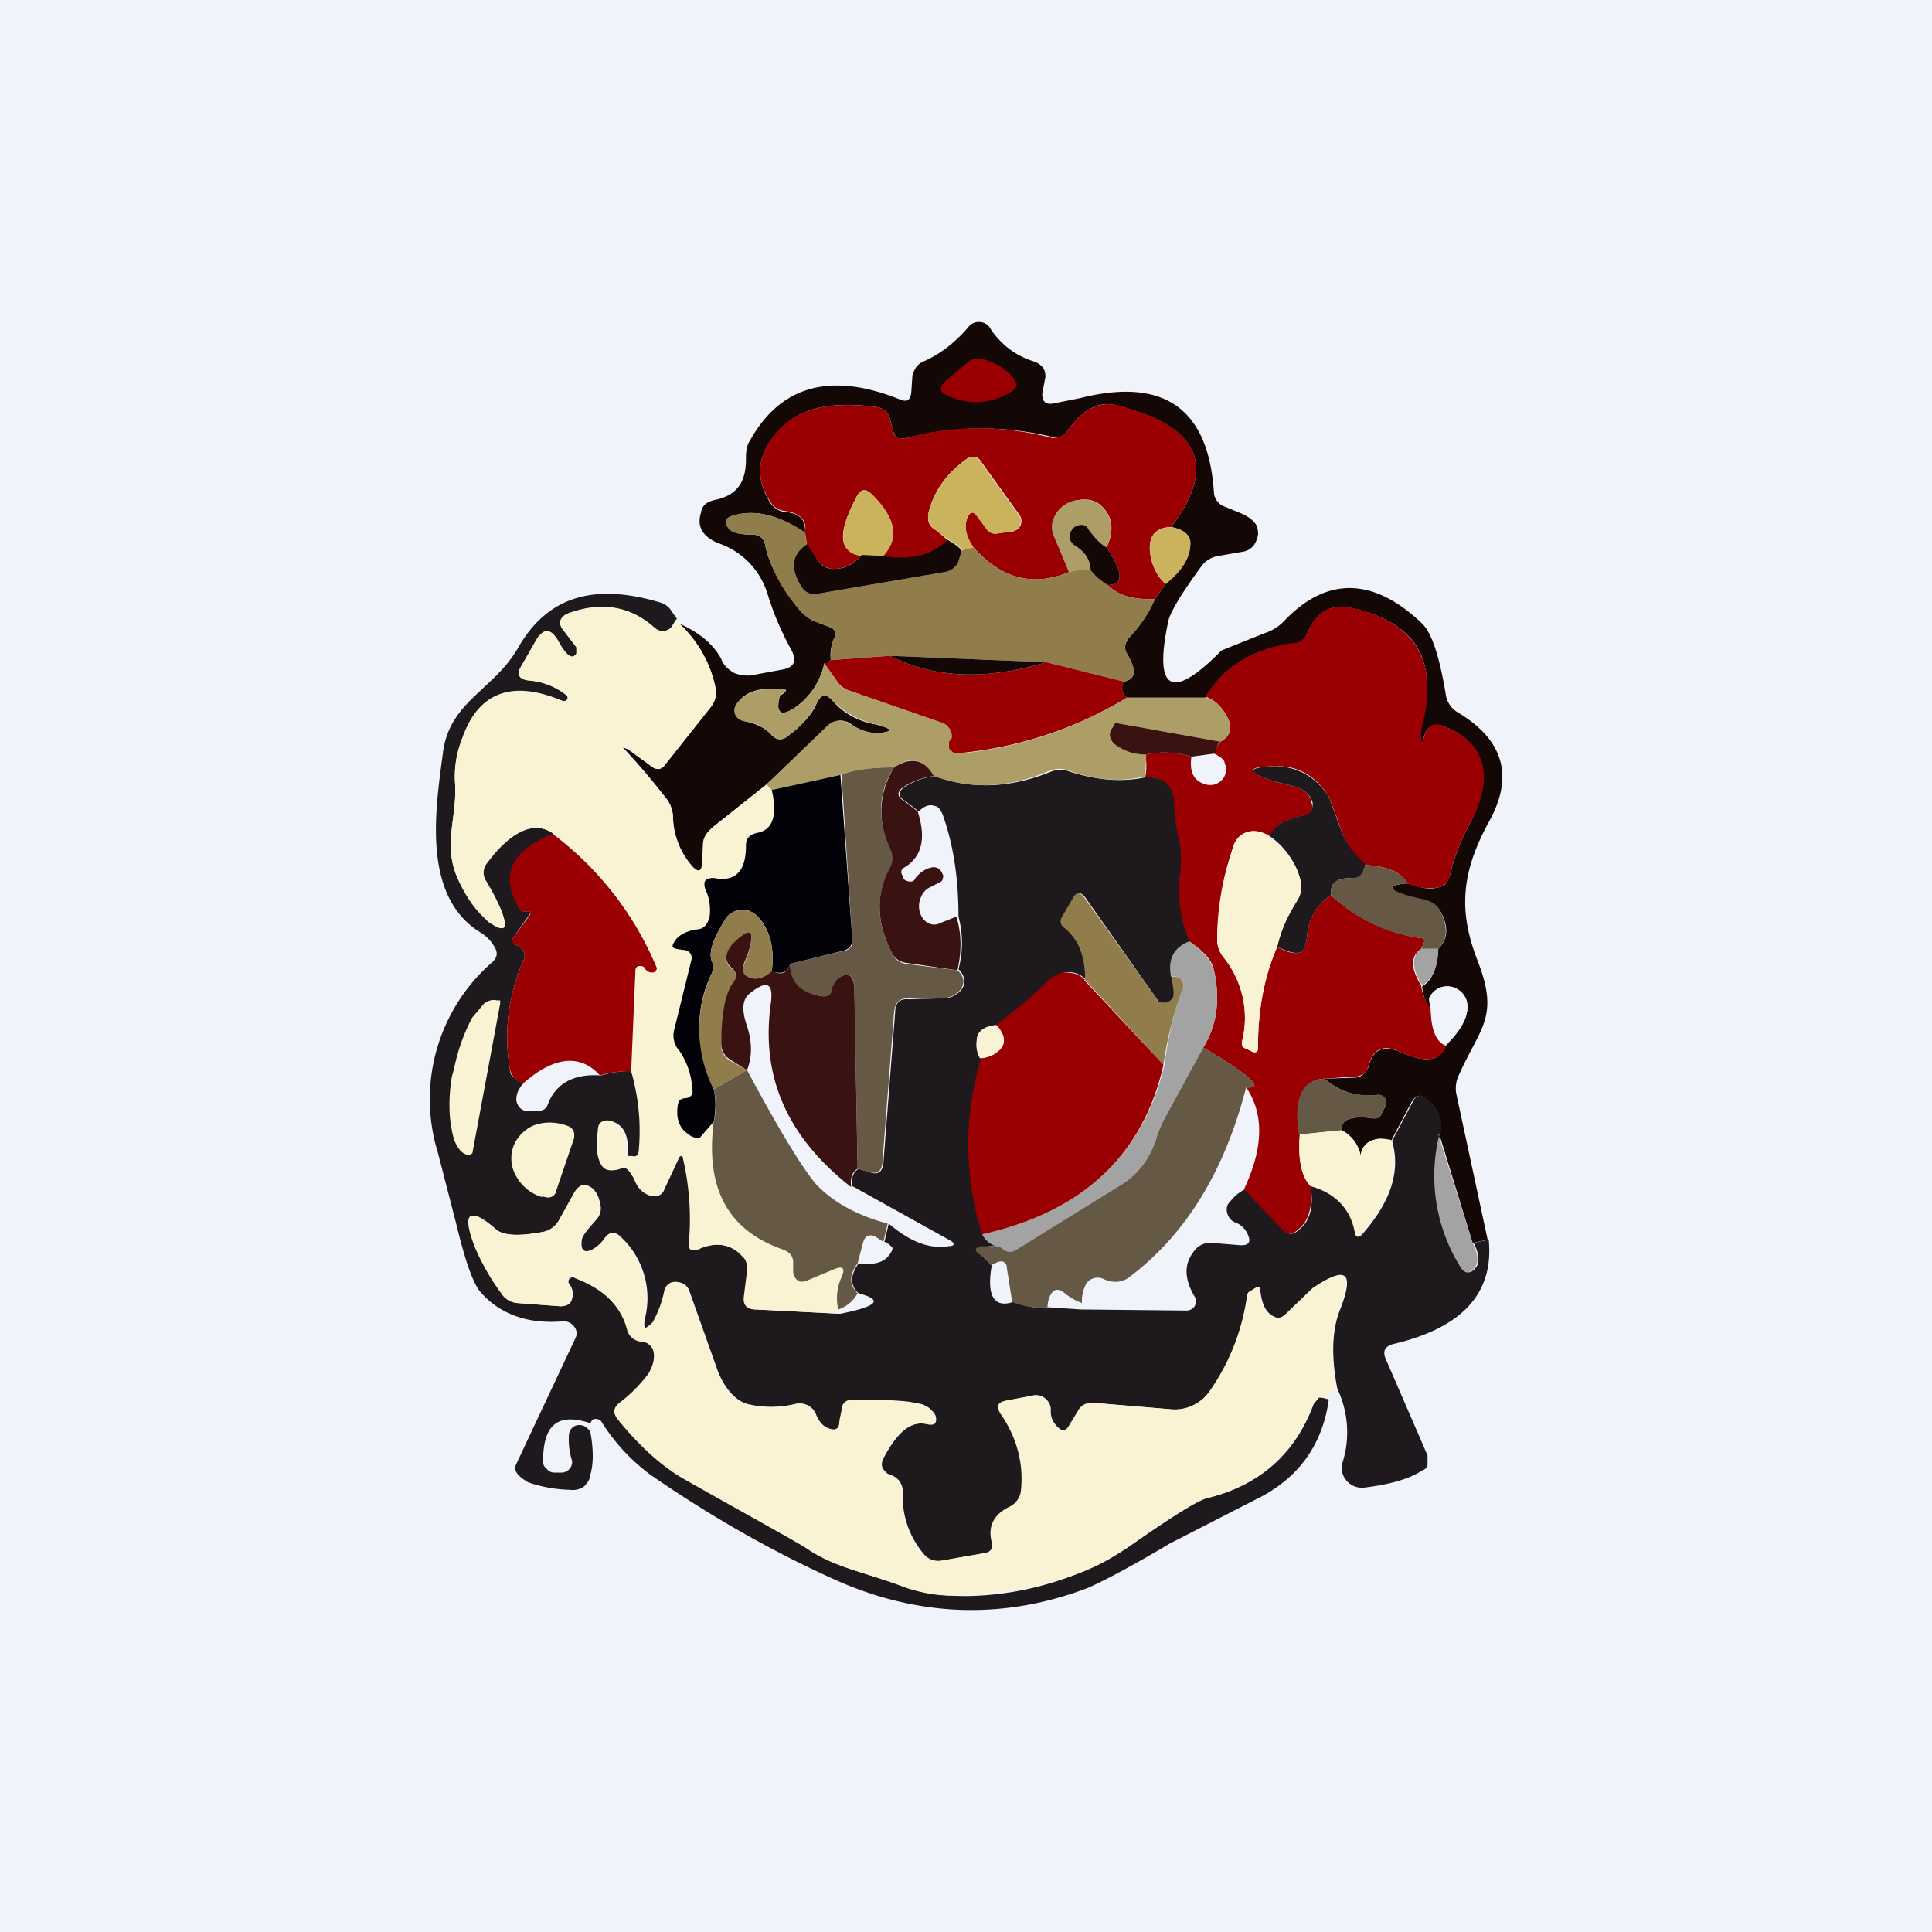 <!-- by TradingView --><svg width="18" height="18" viewBox="0 0 18 18" xmlns="http://www.w3.org/2000/svg"><path fill="#F0F3FA" d="M0 0h18v18H0z"/><path d="m13.86 11.55-.14.03-.31-1.01c.03-.13-.01-.24-.12-.33-.06-.05-.1-.04-.14.03l-.19.36a.26.26 0 0 0-.16-.01.16.16 0 0 0-.12.13.5.5 0 0 0 0 .13.34.34 0 0 0-.18-.35c-.01-.1.09-.14.3-.11.03 0 .06-.01.07-.04l.04-.08v-.04a.07.07 0 0 0-.07-.06.61.61 0 0 1-.5-.15l.28-.01c.06 0 .1-.04.13-.1.04-.16.13-.2.27-.15.26.12.4.1.45-.05.17-.17.23-.31.19-.43a.19.19 0 0 0-.16-.12.19.19 0 0 0-.18.1v.1a.38.38 0 0 1-.07-.2c.1-.06.14-.18.15-.35.09-.09.1-.2.02-.35a.22.22 0 0 0-.15-.1c-.33-.08-.39-.14-.16-.16.12.04.2.06.28.04.07-.01.1-.05.12-.12.04-.17.1-.32.18-.47.2-.37.2-.76-.26-.92-.07-.02-.12 0-.15.07a.41.41 0 0 0-.03.23.01.01 0 0 0 .02 0l-.03-.13a.35.35 0 0 1 0-.18c.17-.6-.05-.96-.67-1.09-.18-.03-.31.05-.39.24a.15.15 0 0 1-.13.1c-.36.04-.64.2-.82.5h-.73c-.05-.04-.06-.09-.03-.15.11-.02.12-.1.03-.26-.03-.05-.02-.1.02-.15.11-.12.19-.24.24-.36l.1-.14c.15-.12.22-.24.23-.37 0-.08-.06-.14-.18-.16.43-.56.27-.94-.5-1.13-.16-.05-.32.03-.46.23a.13.13 0 0 1-.15.06c-.46-.11-.92-.1-1.35.01-.08.02-.12 0-.13-.08l-.02-.06c-.01-.09-.06-.14-.15-.15-.4-.05-.7.01-.87.2-.22.21-.26.45-.1.7.03.04.07.07.13.08.15.01.2.08.19.2-.25-.18-.48-.23-.69-.16-.05.02-.06.06-.03.1.03.05.1.07.22.07.08 0 .12.04.13.1.03.16.13.35.3.58.04.05.09.09.14.12l.18.07c.03.02.04.05.03.08a.4.4 0 0 0-.04.22c-.03.03-.05.04-.06.03a.67.67 0 0 1-.3.43c-.1.06-.15.03-.12-.1 0-.02.01-.03.04-.05.03-.02.03-.04-.01-.04-.2-.02-.34.02-.42.13a.1.1 0 0 0 .02.15l.05.02c.1.02.19.06.25.13.05.05.1.05.16 0 .13-.1.22-.2.26-.3.04-.08.08-.09.14-.03.1.12.24.2.41.23.16.04.17.07.01.08a.43.43 0 0 1-.25-.09.16.16 0 0 0-.2.02l-.58.55-.49.39c-.06.05-.1.1-.1.17v.16c-.01.1-.05.1-.11.03a.74.74 0 0 1-.17-.45.3.3 0 0 0-.07-.18 6.29 6.29 0 0 0-.4-.47l.05.02.22.16c.05.04.1.03.13-.02l.42-.53a.22.22 0 0 0 .05-.16 1.12 1.12 0 0 0-.34-.62c.2.09.32.2.39.33.02.06.07.1.12.13.05.02.11.03.17.02l.27-.05c.12-.02.15-.08.09-.19a2.7 2.7 0 0 1-.22-.52.72.72 0 0 0-.46-.47c-.14-.06-.2-.15-.16-.28.01-.07.05-.1.12-.12.21-.04.3-.16.3-.38 0-.06 0-.12.04-.18.28-.5.74-.64 1.39-.38.07.03.1.01.11-.06l.01-.15c0-.03.02-.06.03-.08a.16.16 0 0 1 .07-.06c.16-.07.3-.18.42-.32a.12.12 0 0 1 .1-.05.12.12 0 0 1 .1.05c.1.16.25.27.42.32.07.03.1.07.1.14l-.03.16c0 .07.03.1.1.09l.25-.05c.79-.2 1.2.1 1.25.88a.15.15 0 0 0 .1.13l.17.07c.06.03.1.06.13.11.01.04.02.08 0 .12a.16.16 0 0 1-.13.12l-.23.04a.24.24 0 0 0-.16.1c-.19.26-.3.44-.31.53-.13.63.04.72.5.25l.4-.16a.45.45 0 0 0 .17-.1c.4-.43.84-.43 1.3.01.09.09.16.3.22.66a.23.23 0 0 0 .1.16c.44.26.54.6.3 1.03-.25.46-.29.82-.1 1.3.2.52.02.61-.18 1.06a.28.28 0 0 0-.02.18l.29 1.35Z" fill="#140807"/><path d="M9.3 3.4c.06.04.1.07.14.12.04.05.04.1-.02.13a.6.6 0 0 1-.6.03c-.07-.03-.07-.07-.01-.13l.2-.17c.06-.06.16-.05.3.03Z" fill="#9A0001"/><path d="M10.9 4.91c-.15.01-.21.1-.18.27.02.11.07.2.14.26l-.1.14c-.2.01-.34-.03-.44-.13.15 0 .15-.11-.01-.35.06-.13.06-.24 0-.33-.07-.1-.15-.13-.27-.11a.27.27 0 0 0-.21.16.21.21 0 0 0 0 .18l.13.33c-.34.14-.63.06-.89-.23-.07-.1-.09-.18-.06-.27.03-.07.06-.07.1-.01l.08.1a.1.1 0 0 0 .1.05l.15-.02a.1.1 0 0 0 .07-.06.1.1 0 0 0-.01-.09l-.36-.5c-.03-.05-.08-.06-.14-.02-.19.14-.3.3-.35.5-.01.07 0 .12.07.16l.12.1a.72.72 0 0 1-.62.14c.16-.16.13-.35-.1-.57-.05-.06-.1-.06-.14.02-.18.34-.17.52.05.54-.08.09-.17.13-.26.13a.18.18 0 0 1-.15-.08l-.1-.14-.02-.12c.02-.11-.04-.18-.19-.2a.17.17 0 0 1-.13-.08c-.16-.24-.12-.48.1-.7.18-.18.47-.24.87-.19.09.01.14.06.15.15l.02.06c0 .07.05.1.13.08.43-.12.89-.12 1.35 0 .06 0 .11-.01.15-.07.14-.2.3-.28.47-.23.76.19.92.57.49 1.13Z" fill="#9A0001"/><path d="m9.07 5.1-.1.03a.44.44 0 0 0-.13-.1l-.12-.09a.15.15 0 0 1-.07-.16c.05-.2.16-.36.35-.5.06-.04.1-.03.14.03l.36.5a.1.1 0 0 1-.06.14l-.14.02a.1.1 0 0 1-.11-.04l-.08-.11c-.04-.06-.07-.06-.1.01-.03.09 0 .18.06.27ZM8.22 5.18h-.2c-.2-.03-.22-.21-.04-.55.04-.08.09-.08.15-.02.22.22.25.41.1.57Z" fill="#CBB35D"/><path d="M10.31 5.1a.54.54 0 0 1-.17-.17c-.03-.04-.06-.05-.11-.03a.1.1 0 0 0-.04.03c-.04.06-.03.1.02.15.1.06.15.14.15.23a.5.5 0 0 0-.2.02L9.82 5a.21.21 0 0 1 0-.18.27.27 0 0 1 .22-.16c.12-.02.2.02.26.1.07.1.07.2.01.34Z" fill="#AD9D66"/><path d="m7.5 4.96.02.12c-.15.09-.16.22-.05.39.04.05.09.08.16.06l1.17-.2c.06-.01.1-.05.13-.1l.03-.1.11-.03c.26.29.55.37.89.23a.5.5 0 0 1 .2-.02c.05.06.1.1.16.14.1.1.24.14.44.13a1.1 1.1 0 0 1-.24.36c-.04.04-.05.1-.02.15.1.16.08.24-.03.26l-.72-.18-1.46-.06-.55.04c0-.08 0-.16.04-.22.01-.03 0-.06-.03-.08l-.18-.07a.37.37 0 0 1-.14-.12 1.42 1.42 0 0 1-.3-.57c0-.07-.05-.11-.13-.11-.12 0-.2-.02-.22-.07-.03-.04-.02-.08.03-.1.2-.07.44-.02.69.15Z" fill="#917D4C"/><path d="M10.31 5.1c.16.24.16.35.01.35a.56.56 0 0 1-.16-.14c0-.09-.05-.17-.15-.23-.05-.04-.06-.09-.02-.15a.1.1 0 0 1 .04-.03c.05-.02.09-.01.11.03.05.07.1.13.17.17Z" fill="#140807"/><path d="M10.9 4.91c.13.02.2.08.19.16 0 .13-.08.25-.23.37a.44.44 0 0 1-.14-.26c-.03-.17.03-.26.19-.27Z" fill="#CBB35D"/><path d="m8.96 5.13-.03.1a.17.17 0 0 1-.13.1l-1.17.2a.14.14 0 0 1-.16-.06c-.11-.17-.1-.3.05-.4l.1.15c.04.06.09.08.15.08.1 0 .18-.04.26-.13l.2.01c.24.04.44 0 .6-.15.05.03.1.06.13.1Z" fill="#140807"/><path d="m6.3 5.77-.05.08c-.05.04-.1.04-.15 0-.23-.2-.5-.25-.82-.13-.06.03-.08.08-.04.14l.13.17v.06c-.04.06-.1.02-.17-.12-.07-.12-.14-.12-.2 0l-.14.23c-.05.08-.03.13.07.14a.64.64 0 0 1 .35.14.03.03 0 0 1-.02.05.03.03 0 0 1-.02 0c-.47-.2-.78-.08-.93.34-.06.15-.08.3-.07.43.02.32-.12.58.03.9.08.17.17.3.28.38.15.12.19.08.12-.1a1.9 1.9 0 0 0-.14-.27.14.14 0 0 1 0-.17c.24-.3.45-.4.63-.27-.4.16-.5.4-.31.71l.02.01h.07v.02l-.16.23c-.02.02 0 .04.02.06l.04.02c.04.03.06.07.04.12-.14.32-.19.66-.13 1.02 0 .03.01.06.04.08.03.04.07.05.1.04-.06.06-.08.11-.08.17.01.06.05.1.1.1H5c.05 0 .08-.01.1-.05.07-.2.24-.3.5-.28a.87.87 0 0 1 .3-.04 2 2 0 0 1 .06.75c0 .04-.03.05-.06.05h-.05v-.01c-.01 0-.01 0 0 0 .01-.18-.03-.28-.14-.32-.08-.03-.12 0-.13.08-.02.15 0 .25.03.32.03.04.07.06.13.05a.2.2 0 0 0 .06-.02h.03a.1.1 0 0 1 .03.02.2.2 0 0 1 .03.04.3.3 0 0 1 .03.05c.03.08.08.13.15.15.05.01.1 0 .12-.06l.14-.3a.03.03 0 0 1 .03-.01h.01l.01.02c.05.27.07.53.04.77 0 .08.03.11.11.07.15-.06.28-.04.4.07.03.04.05.09.04.14l-.03.24c0 .08.03.12.11.12l.78.04c.35-.07.4-.13.17-.19-.08-.07-.08-.17 0-.28.15.02.25-.01.3-.1.02-.03.02-.05 0-.06a.14.14 0 0 0-.06-.04l.04-.17c.2.17.38.24.56.21.06 0 .06-.03 0-.06l-.9-.5c-.01-.08.01-.13.06-.16l.1.03c.08.03.12 0 .13-.08l.11-1.41c0-.09.05-.13.13-.12l.33-.01c.06 0 .11-.03.15-.07.05-.06.05-.13-.02-.2a.95.95 0 0 0 0-.49c0-.33-.04-.64-.14-.93-.02-.06-.05-.1-.08-.1-.05-.02-.1 0-.15.05l-.13-.1c-.07-.04-.06-.09 0-.13a.72.72 0 0 1 .28-.1c.35.13.71.11 1.08-.04a.25.25 0 0 1 .18 0c.25.08.49.1.71.05.19 0 .28.09.27.27 0 .06.01.17.05.34.02.09.02.2 0 .33-.02.2 0 .4.09.6-.15.05-.2.16-.17.32.03.09.03.15.02.19a.1.1 0 0 1-.07.06h-.05a.08.08 0 0 1-.04-.04l-.67-.95c-.04-.05-.07-.05-.1 0l-.1.2a.07.07 0 0 0 .01.08c.14.11.2.27.2.49a.22.22 0 0 0-.2-.07.3.3 0 0 0-.16.1c-.14.13-.3.26-.47.39-.11.01-.17.06-.18.14 0 .06 0 .12.04.17-.16.55-.16 1.1.01 1.64.03.07.09.1.17.12a.38.38 0 0 0-.17 0c-.07 0-.08.03-.02.07l.1.1c-.05.28.02.4.2.34.13.05.24.06.33.05l.3.02.98.01a.09.09 0 0 0 .08-.04.09.09 0 0 0 0-.09c-.1-.17-.1-.31 0-.43a.18.18 0 0 1 .16-.07l.25.02c.1.01.12-.03.08-.11a.2.2 0 0 0-.11-.1.12.12 0 0 1-.07-.07.12.12 0 0 1 0-.1c.04-.05.08-.1.16-.14l.35.37c.05.06.1.06.16 0 .1-.08.13-.22.1-.4.25.07.38.21.42.42 0 .06.03.07.07.02.26-.3.35-.58.27-.86l.19-.36c.03-.07.08-.08.14-.03.1.1.15.2.12.33-.1.4-.04.81.2 1.23.04.07.08.07.13.01.04-.05.03-.13-.02-.23l.14-.03c.05.5-.25.82-.88.97-.09.02-.11.07-.08.14l.39.9v.08c0 .03-.02.05-.05.06-.12.08-.3.13-.54.16a.19.19 0 0 1-.16-.06.18.18 0 0 1-.04-.18.94.94 0 0 0-.05-.68c-.06-.31-.05-.56.03-.75.13-.34.05-.4-.25-.19l-.25.24c-.05.05-.1.05-.16 0-.05-.04-.08-.12-.09-.24a.02.02 0 0 0-.02-.01l-.08.05a.05.05 0 0 0-.02.04c-.05.34-.17.63-.34.88a.4.4 0 0 1-.37.17l-.72-.06c-.07 0-.11.02-.14.08l-.08.13c-.04.06-.08.06-.13 0a.19.19 0 0 1-.05-.14.13.13 0 0 0-.04-.1.13.13 0 0 0-.11-.04l-.26.05c-.08.01-.1.05-.05.12.16.24.22.48.2.73l-.04.08a.19.19 0 0 1-.08.06c-.14.07-.2.18-.16.33.01.06-.01.09-.07.1l-.4.07a.18.18 0 0 1-.18-.07.83.83 0 0 1-.19-.56.16.16 0 0 0-.09-.16l-.05-.02c-.05-.04-.07-.08-.04-.14.13-.25.26-.36.42-.32.05.01.08 0 .07-.07a.14.14 0 0 0-.04-.06.23.23 0 0 0-.1-.06 3.1 3.1 0 0 0-.63-.03c-.06 0-.1.03-.1.09l-.01.1c0 .07-.04.1-.11.07-.05-.01-.1-.06-.13-.14a.16.16 0 0 0-.18-.09.98.98 0 0 1-.46 0c-.1-.03-.2-.13-.27-.3l-.27-.76a.12.12 0 0 0-.08-.07c-.07-.02-.12 0-.14.07a1 1 0 0 1-.11.3c-.08.08-.1.07-.08-.04a.78.78 0 0 0-.23-.76c-.05-.05-.1-.04-.14.01a.36.36 0 0 1-.1.11c-.1.04-.13.01-.12-.08 0-.04.05-.1.13-.19.04-.04.06-.1.04-.16a.25.25 0 0 0-.06-.13c-.07-.06-.12-.05-.17.03l-.15.26a.22.22 0 0 1-.16.11c-.21.04-.35.03-.42-.02-.25-.22-.32-.17-.2.15.04.1.12.26.25.44.03.05.08.08.14.09l.4.03c.06 0 .1-.02.11-.07a.15.15 0 0 0-.02-.13.04.04 0 0 1 0-.06.04.04 0 0 1 .05 0c.26.1.43.25.49.47.02.06.06.1.13.11.06.02.1.05.12.12.01.06 0 .12-.05.2-.07.08-.15.17-.27.26-.06.05-.06.1-.01.16.21.26.42.45.63.56.69.39 1.08.6 1.16.66.24.15.46.19.82.32.2.08.42.1.63.1a2.86 2.86 0 0 0 1.48-.44c.4-.28.65-.44.75-.47.5-.12.83-.42 1-.88l.05-.06c.02 0 .05 0 .09.02-.06.43-.29.74-.68.93l-.8.41c-.42.25-.68.38-.78.42-.8.3-1.6.26-2.38-.1-.57-.26-1.13-.58-1.68-.96a1.8 1.8 0 0 1-.46-.5c-.02-.02-.04-.02-.06-.02-.02 0-.03.02-.04.04-.3-.1-.44.01-.44.35 0 .02 0 .05.03.07.02.03.05.04.08.04h.06a.1.1 0 0 0 .1-.11.64.64 0 0 1-.03-.23.1.1 0 0 1 .07-.1c.04-.01.09 0 .13.06.03.16.03.3 0 .4 0 .04-.03.08-.06.11a.18.18 0 0 1-.13.03 1.27 1.27 0 0 1-.39-.07c-.1-.06-.14-.11-.11-.17l.55-1.17a.1.1 0 0 0-.01-.11.12.12 0 0 0-.1-.05c-.34.03-.6-.07-.78-.28-.07-.09-.14-.3-.22-.63l-.17-.66a1.69 1.69 0 0 1 .5-1.77c.06-.05.06-.1.02-.16a.37.37 0 0 0-.12-.12c-.56-.34-.42-1.17-.35-1.7.07-.46.48-.57.7-.96.27-.47.7-.6 1.31-.42a.2.2 0 0 1 .1.06l.07.1Z" fill="#1E191C"/><path d="m6.3 5.77.03.04c.2.2.3.4.34.62a.22.22 0 0 1-.05.16l-.42.53c-.04.05-.08.06-.13.02l-.22-.16-.06-.02c-.02 0-.02 0-.01.01.13.13.27.28.42.46a.3.3 0 0 1 .07.18c0 .18.06.33.17.45.06.08.1.07.1-.03l.01-.16c0-.07.04-.12.1-.17l.49-.39.05.05c.05.25 0 .38-.14.4-.07.01-.1.05-.1.11 0 .25-.1.35-.3.32-.08-.02-.1.02-.08.1.04.08.05.17.04.26a.14.14 0 0 1-.12.11c-.11.03-.18.06-.21.12-.02.03-.02.05.02.06l.06.01a.09.09 0 0 1 .07.03.08.08 0 0 1 .01.07l-.16.65c-.01.07 0 .13.05.19.07.1.11.22.12.36 0 .04-.01.07-.05.08-.04 0-.06.01-.07.02a.29.29 0 0 0-.02.13c0 .04.01.08.03.11.02.04.04.06.08.08.03.02.06.03.1.03l.13-.15c-.08.62.13 1.01.64 1.19.06.02.1.06.1.13v.1c.02.07.06.09.13.06l.24-.1c.1-.04.12-.02.08.07a.47.47 0 0 0-.03.3l.01.04-.78-.04c-.08 0-.12-.04-.11-.12l.03-.24c0-.05 0-.1-.05-.14-.1-.11-.24-.13-.39-.07-.08.04-.12.01-.1-.07a2.54 2.54 0 0 0-.06-.78l-.01-.01h-.02l-.01.02-.14.3c-.03.04-.07.06-.12.05-.07-.02-.12-.07-.15-.15a.3.3 0 0 0-.03-.05.2.2 0 0 0-.03-.04.1.1 0 0 0-.03-.02h-.03a.2.2 0 0 1-.06.02c-.06.01-.1 0-.13-.05-.04-.07-.05-.17-.03-.32 0-.08.05-.1.13-.08.1.04.15.14.13.32h.06c.03.01.05 0 .06-.04a2 2 0 0 0-.07-.75l.04-.95a.04.04 0 0 1 .03-.04h.03l.01.02c.02.03.04.05.07.05a.05.05 0 0 0 .05-.02.05.05 0 0 0 0-.05 3 3 0 0 0-.95-1.22c-.18-.13-.39-.04-.62.27a.14.14 0 0 0-.01.17l.14.28c.07.17.03.2-.12.1-.1-.1-.2-.22-.28-.4-.15-.31-.01-.57-.03-.89-.01-.14.01-.28.07-.43.15-.42.46-.53.93-.34a.03.03 0 0 0 .05-.03.03.03 0 0 0-.02-.03.64.64 0 0 0-.34-.13c-.1-.01-.12-.06-.07-.14l.13-.23c.07-.12.14-.12.21 0 .08.14.13.18.17.12v-.06l-.13-.17c-.04-.06-.02-.1.04-.14.31-.12.59-.08.82.13.05.04.1.04.15 0a.15.15 0 0 0 .05-.08Z" fill="#F9F3D3"/><path d="M13.11 8.23c-.05-.1-.18-.16-.39-.17a.8.8 0 0 1-.22-.31 6.53 6.53 0 0 0-.12-.33c-.13-.2-.3-.29-.5-.28-.27 0-.27.05-.01.14l.2.05c.09.03.14.08.15.15.02.07-.01.11-.08.12-.18.04-.28.1-.3.2-.1-.06-.17-.07-.24-.04-.05.02-.1.07-.12.16-.09.27-.13.54-.14.83 0 .06.02.12.06.17a.9.9 0 0 1 .17.79c0 .03 0 .05.04.06l.06.03c.03.01.05 0 .05-.03 0-.34.05-.65.18-.95.1.06.17.07.22.05.03-.01.05-.07.06-.17a.49.49 0 0 1 .22-.36c.24.22.52.35.83.4.04 0 .05.02.03.06l-.02.04c-.1.07-.1.18 0 .34.01.08.04.15.09.21 0 .2.05.32.14.35-.04.15-.2.17-.45.05-.14-.06-.23-.01-.27.14-.02.07-.07.1-.13.1l-.28.02c-.2.01-.29.18-.23.52-.02.24.02.4.1.48.02.18-.01.32-.11.4-.06.06-.11.06-.16 0l-.35-.37c.18-.38.19-.7.02-.95.18.02.04-.11-.4-.37.13-.21.16-.45.1-.72-.02-.1-.1-.18-.23-.27-.08-.2-.11-.4-.09-.6a.97.97 0 0 0 0-.32 1.75 1.75 0 0 1-.05-.34c0-.18-.08-.27-.27-.27a.54.54 0 0 0 0-.21.84.84 0 0 1 .43.02c-.02.14.02.23.14.26a.15.15 0 0 0 .15-.05.14.14 0 0 0 .02-.15c0-.03-.04-.06-.1-.09.02-.04.03-.08.06-.11.11-.06.12-.15.04-.27a.35.35 0 0 0-.18-.15c.18-.29.46-.45.82-.5.06 0 .1-.03.13-.09.08-.2.21-.27.4-.24.6.13.83.49.67 1.1a.35.35 0 0 0 0 .17 4.83 4.83 0 0 1 0 .14.42.42 0 0 1 .03-.24c.03-.07.08-.1.15-.07.47.16.47.55.26.92-.08.15-.14.3-.18.47a.14.14 0 0 1-.12.12.5.5 0 0 1-.28-.04ZM8.29 6.11c.41.21.9.23 1.46.06l.72.18c-.03.06-.02.11.03.15a3.69 3.69 0 0 1-1.6.52.1.1 0 0 1-.05-.03.07.07 0 0 1-.01-.04v-.04a.1.1 0 0 0 .02-.04c0-.07-.03-.12-.1-.14l-.86-.3a.22.22 0 0 1-.1-.08l-.12-.17c.01 0 .03 0 .06-.03l.55-.04Z" fill="#9A0001"/><path d="M9.75 6.17c-.56.17-1.05.15-1.46-.06l1.46.06Z" fill="#140807"/><path d="m7.68 6.18.12.17c.02.04.06.07.1.08l.87.3c.06.02.1.07.1.14a.1.1 0 0 1-.03.04v.04c0 .02 0 .03.02.04a.1.1 0 0 0 .04.03h.05a3.69 3.69 0 0 0 1.55-.52h.73c.07.01.13.06.18.14.08.12.07.21-.04.27l-.95-.17c-.02 0-.04 0-.04.02l-.03.04c-.02.05-.01.1.03.13.08.06.18.1.3.1l-.01.2c-.22.06-.46.04-.71-.05a.25.25 0 0 0-.18 0c-.37.16-.73.18-1.08.05-.1-.16-.22-.19-.37-.08-.24 0-.4.03-.5.07l-.64.14-.05-.05.57-.55a.16.16 0 0 1 .2-.02c.1.06.18.09.26.09.16-.01.15-.04 0-.08a.8.8 0 0 1-.42-.23c-.06-.06-.1-.05-.14.03a.81.81 0 0 1-.26.3c-.05.05-.1.05-.16 0a.4.4 0 0 0-.25-.13.11.11 0 0 1-.09-.06.1.1 0 0 1 .02-.11c.08-.1.22-.15.42-.13.04 0 .04.02 0 .04-.02.02-.03.03-.03.05-.03.13.01.16.12.1a.67.67 0 0 0 .3-.43Z" fill="#AD9D66"/><path d="M11.37 6.9a.28.28 0 0 0-.05.12l-.22.03a.84.84 0 0 0-.43-.02.48.48 0 0 1-.29-.1c-.04-.04-.05-.08-.03-.13l.03-.04c0-.02.02-.03.04-.02l.95.17ZM8.7 7.23a.72.72 0 0 0-.28.1c-.06.04-.07.09 0 .13l.13.1c.08.25.04.42-.12.52-.04.02-.04.05-.02.08 0 .03.03.05.05.05.03.01.06 0 .07-.03.05-.06.1-.09.16-.1a.1.1 0 0 1 .05.01.1.1 0 0 1 .03.03l.02.04-.01.04c-.01.02-.05.03-.1.06a.17.17 0 0 0-.1.1.2.2 0 0 0 .02.2c.04.05.1.07.16.04l.15-.06c.05.16.05.33.01.5l-.48-.07a.17.17 0 0 1-.13-.09c-.15-.29-.15-.56-.02-.8a.17.17 0 0 0 0-.16c-.12-.28-.1-.54.04-.77.15-.1.28-.08.37.08Z" fill="#3A1211"/><path d="M8.33 7.15c-.15.23-.16.49-.03.77.02.05.02.1 0 .15-.14.25-.14.52.01.81a.17.17 0 0 0 .13.1l.48.06c.07.06.07.13.02.19a.22.22 0 0 1-.15.07 2.6 2.6 0 0 1-.33 0c-.08 0-.12.04-.13.13l-.11 1.41c-.01.08-.05.1-.12.08l-.11-.03-.03-1.67c0-.14-.06-.18-.17-.09l-.03.08c-.01.06-.05.08-.11.07-.2-.03-.3-.13-.29-.3l.5-.12c.06-.01.09-.05.08-.12l-.1-1.52c.08-.04.25-.07.49-.07Z" fill="#655844"/><path d="M12.72 8.06c-.02.09-.06.13-.12.12-.15 0-.21.05-.2.16a.49.49 0 0 0-.22.36c-.01.1-.03.16-.06.17-.05.02-.12 0-.22-.05.03-.15.1-.29.18-.42.04-.06.05-.12.04-.18a.72.72 0 0 0-.29-.43c.03-.09.13-.15.3-.19.08-.01.1-.05.1-.12-.02-.07-.07-.12-.16-.15a8.23 8.23 0 0 0-.2-.05c-.26-.09-.26-.13.01-.14.2 0 .37.09.5.28l.12.33a.8.8 0 0 0 .22.3Z" fill="#1E191C"/><path d="m7.83 7.22.11 1.52c0 .07-.02.1-.09.12l-.49.12c-.02.08-.07.1-.17.07.03-.22-.02-.4-.14-.52a.19.19 0 0 0-.29.03c-.11.18-.16.3-.13.39.02.04.02.08 0 .12-.16.33-.15.69.02 1.08.02.09.02.19 0 .3l-.13.15c-.04 0-.07 0-.1-.03a.21.21 0 0 1-.08-.08.26.26 0 0 1-.03-.11c0-.05 0-.09.02-.13 0 0 .03-.02.07-.02.04-.01.06-.04.05-.08a.7.7 0 0 0-.12-.36.21.21 0 0 1-.05-.19l.16-.65a.08.08 0 0 0-.01-.07.09.09 0 0 0-.07-.03l-.06-.01c-.04-.01-.04-.03-.02-.06.03-.06.1-.1.2-.12.08 0 .11-.05.13-.11a.47.47 0 0 0-.04-.27c-.02-.07 0-.1.08-.1.2.04.3-.06.3-.3 0-.07.03-.1.1-.12.14-.02.2-.15.14-.4l.64-.14Z" fill="#030108"/><path d="M5.88 9.98c-.1 0-.2.01-.29.04-.18-.2-.42-.18-.7.06-.03.02-.07 0-.1-.04a.16.16 0 0 1-.04-.08c-.06-.36-.01-.7.13-1.02.02-.05 0-.09-.04-.12a1.12 1.12 0 0 1-.04-.02c-.03-.02-.04-.04-.02-.06l.16-.22v-.03H4.85c-.2-.33-.1-.56.3-.72a3 3 0 0 1 .97 1.25.05.05 0 0 1-.03.04h-.03A.09.09 0 0 1 6 9.01L5.98 9h-.03a.04.04 0 0 0-.03.04l-.04.95Z" fill="#9A0001"/><path d="M11.83 7.8c.16.12.26.26.29.42.01.06 0 .12-.04.18a1.3 1.3 0 0 0-.18.42c-.13.3-.18.61-.18.95 0 .03-.02.04-.05.03l-.06-.03c-.03-.01-.04-.03-.04-.06a.9.9 0 0 0-.17-.79.26.26 0 0 1-.06-.17c0-.29.05-.56.14-.83.02-.09.07-.14.12-.16.07-.03.15-.02.23.03Z" fill="#F9F3D3"/><path d="M13.11 8.23c-.23.02-.17.08.16.15.07.02.12.05.15.11.07.15.07.26-.02.35h-.16a.22.22 0 0 0 .02-.04c.02-.04 0-.06-.03-.06a1.52 1.52 0 0 1-.83-.4c-.01-.11.05-.16.2-.16.06 0 .1-.03.12-.12.2.01.34.07.4.17Z" fill="#655844"/><path d="M10.91 9.1c.05 0 .09 0 .1.04.02.02.02.05 0 .1a3.2 3.2 0 0 0-.17.68l-.73-.79c0-.22-.06-.38-.2-.49a.07.07 0 0 1-.02-.09l.11-.19c.03-.05.06-.05.1 0l.68.95c0 .02.02.03.03.03h.05a.1.1 0 0 0 .07-.05c.01-.04 0-.1-.02-.2ZM7.2 9.05c-.09.06-.15.08-.21.06-.06-.02-.08-.06-.06-.12l.04-.1c.07-.24.02-.26-.14-.09-.08.09-.08.16-.02.22.06.04.06.1.02.15-.07.09-.1.27-.11.56a.16.16 0 0 0 .08.15l.16.09-.31.18a1.23 1.23 0 0 1-.02-1.08.16.16 0 0 0 0-.12c-.03-.08.02-.21.13-.39a.18.18 0 0 1 .14-.08.19.19 0 0 1 .15.05c.12.13.17.3.14.52Z" fill="#917D4C"/><path d="M7.2 9.05c.09.04.14.01.16-.07 0 .17.1.27.29.3.06.01.1-.01.1-.07l.04-.08c.11-.09.17-.05.17.1l.03 1.66c-.05.03-.07.08-.06.17-.6-.47-.84-1.03-.75-1.7.03-.2-.03-.24-.2-.1-.06.05-.07.14-.03.27.06.17.06.31.01.44l-.16-.1a.17.17 0 0 1-.08-.14c0-.29.04-.47.1-.56.05-.06.05-.1 0-.15-.07-.06-.07-.13 0-.22.17-.17.22-.15.15.08l-.04.1c-.02.07 0 .11.06.13.06.02.13 0 .2-.06Z" fill="#3A1211"/><path d="M11.08 8.77c.13.09.2.18.23.27.06.27.03.51-.1.72l-.37.68a.93.93 0 0 0-.07.18.74.74 0 0 1-.34.44l-.97.6a.1.1 0 0 1-.1 0l-.04-.04a.22.22 0 0 1-.17-.12c.94-.21 1.5-.74 1.7-1.58.03-.24.08-.47.16-.69.02-.04.02-.07 0-.09-.01-.03-.05-.05-.1-.04-.03-.16.02-.27.17-.33ZM13.24 8.84h.16c0 .17-.06.29-.15.34-.1-.16-.1-.27-.01-.34Z" fill="#A3A3A3"/><path d="m10.1 9.13.74.79c-.19.84-.75 1.37-1.69 1.58a2.79 2.79 0 0 1-.01-1.64c.09-.01.16-.05.2-.11.03-.06.01-.13-.06-.2.17-.13.33-.26.47-.4a.3.3 0 0 1 .16-.09c.08 0 .14.01.2.07Z" fill="#9A0001"/><path d="M13.47 9.74c-.09-.03-.13-.15-.14-.35-.02-.06-.02-.1-.01-.1a.18.18 0 0 1 .18-.1.2.2 0 0 1 .16.12c.04.12-.02.26-.19.43Z" fill="#F0F3FA"/><path d="M4.4 10.74a.03.03 0 0 1-.03.02h-.01c-.07-.01-.13-.1-.15-.23-.03-.14-.03-.32 0-.5l.02-.07a1.74 1.74 0 0 1 .17-.48l.11-.13c.04-.03.08-.04.12-.03h.03v.03l-.26 1.4ZM9.28 9.55c.07.07.09.14.05.2-.03.06-.1.1-.2.11a.26.26 0 0 1-.03-.17c0-.08.07-.13.18-.14Z" fill="#F9F3D3"/><path d="M11.21 9.76c.44.26.58.39.4.37-.2.78-.56 1.37-1.09 1.77a.21.21 0 0 1-.16.04.23.23 0 0 1-.07-.02.13.13 0 0 0-.17.04.35.35 0 0 0-.04.18.55.55 0 0 1-.17-.1c-.06-.04-.1-.03-.13.04a.24.24 0 0 0-.02.1c-.09.01-.2 0-.33-.05l-.05-.32c0-.05-.04-.07-.09-.05l-.06.03a.32.32 0 0 0-.1-.1c-.06-.04-.05-.07.02-.08l.17.01.04.03a.1.1 0 0 0 .1 0l.97-.6c.17-.1.28-.25.34-.43a.94.94 0 0 1 .07-.18l.37-.68ZM6.96 9.97c.29.54.5.89.64 1.06.15.16.37.29.67.37l-.04.17-.06-.04c-.07-.04-.11-.02-.13.05l-.05.19c-.08.11-.08.2 0 .28a.32.32 0 0 1-.18.15.47.47 0 0 1 .03-.3c.04-.09.01-.11-.08-.07l-.24.1c-.07.03-.11 0-.13-.07v-.1c0-.06-.04-.1-.1-.12-.51-.18-.72-.57-.64-1.19a.64.64 0 0 0 0-.3l.31-.18ZM12.34 10.05c.13.12.3.17.5.15a.07.07 0 0 1 .07.1l-.04.08a.06.06 0 0 1-.07.04c-.21-.03-.31.01-.3.11l-.4.04c-.05-.34.03-.51.24-.52Z" fill="#655844"/><path d="M5.18 11.1c0 .02-.02.04-.04.05a.09.09 0 0 1-.07 0h-.03a.41.41 0 0 1-.23-.19.33.33 0 0 1-.03-.27c.03-.09.1-.16.18-.2.1-.04.2-.04.3-.01l.03.01a.09.09 0 0 1 .06.07v.04l-.17.5ZM12.5 10.53a.34.34 0 0 1 .18.35.5.5 0 0 1 0-.13.16.16 0 0 1 .12-.13c.05-.02.1-.01.16 0 .08.29-.01.57-.27.87-.04.05-.06.04-.07-.02-.04-.2-.17-.35-.41-.42-.08-.08-.12-.24-.1-.48l.4-.04Z" fill="#F9F3D3"/><path d="m13.4 10.57.32 1.01c.05.1.06.18.02.23-.05.06-.09.06-.13 0a1.6 1.6 0 0 1-.2-1.24Z" fill="#A3A3A3"/><path d="M12.45 12.94c-.08.05-.11.09-.08.1-.04-.02-.07-.02-.09-.02l-.05.06c-.17.46-.5.76-1 .88-.1.03-.35.19-.75.47-.34.25-.83.39-1.48.43-.21.02-.43-.01-.63-.1-.36-.12-.58-.16-.82-.31-.08-.06-.47-.27-1.16-.66-.2-.11-.42-.3-.63-.56-.05-.06-.05-.11.01-.16.12-.09.2-.18.27-.27.04-.07.06-.13.05-.2-.01-.06-.06-.1-.12-.1a.15.15 0 0 1-.13-.12c-.06-.22-.23-.38-.49-.48a.04.04 0 0 0-.05.01.04.04 0 0 0 0 .06c.03.04.03.08.02.13-.02.05-.05.07-.1.07l-.4-.03a.19.19 0 0 1-.15-.09 2.11 2.11 0 0 1-.25-.44c-.12-.32-.05-.37.2-.15.07.05.2.06.42.02a.22.22 0 0 0 .16-.1l.15-.27c.05-.08.1-.09.17-.03.03.03.05.07.06.13.02.06 0 .12-.04.16-.08.09-.13.15-.13.2-.01.08.03.11.11.07a.36.36 0 0 0 .11-.1c.04-.06.09-.07.14-.02.21.22.3.48.23.76-.03.11 0 .12.08.04a1 1 0 0 0 .11-.3c.02-.06.07-.09.14-.07.04.01.06.04.08.07l.27.76c.07.17.16.27.27.3.14.04.3.04.46 0a.16.16 0 0 1 .18.09c.04.08.08.13.13.14.07.02.1 0 .1-.07l.02-.1c0-.06.04-.1.1-.1.33 0 .54.01.62.04.05.01.1.03.11.06.02.02.04.04.04.06 0 .06-.02.08-.07.07-.16-.04-.3.07-.42.32-.03.06-.01.1.04.14l.05.02c.06.04.1.09.1.16-.02.21.05.4.18.56.04.06.1.08.18.07l.4-.07c.06-.01.08-.04.07-.1-.04-.15.02-.26.16-.33a.19.19 0 0 0 .11-.14c.03-.25-.03-.5-.19-.73-.04-.07-.03-.1.05-.12l.26-.05a.13.13 0 0 1 .11.04.13.13 0 0 1 .04.1c0 .05.01.1.05.15.05.05.1.05.13-.01l.08-.13a.14.14 0 0 1 .14-.08l.72.06a.4.4 0 0 0 .37-.17 2.03 2.03 0 0 0 .35-.9l.01-.02.08-.05h.01l.01.01c.01.12.04.2.1.25.05.04.1.04.15-.01l.25-.24c.3-.2.38-.15.25.19-.08.19-.09.44-.03.75Z" fill="#F9F3D3"/></svg>